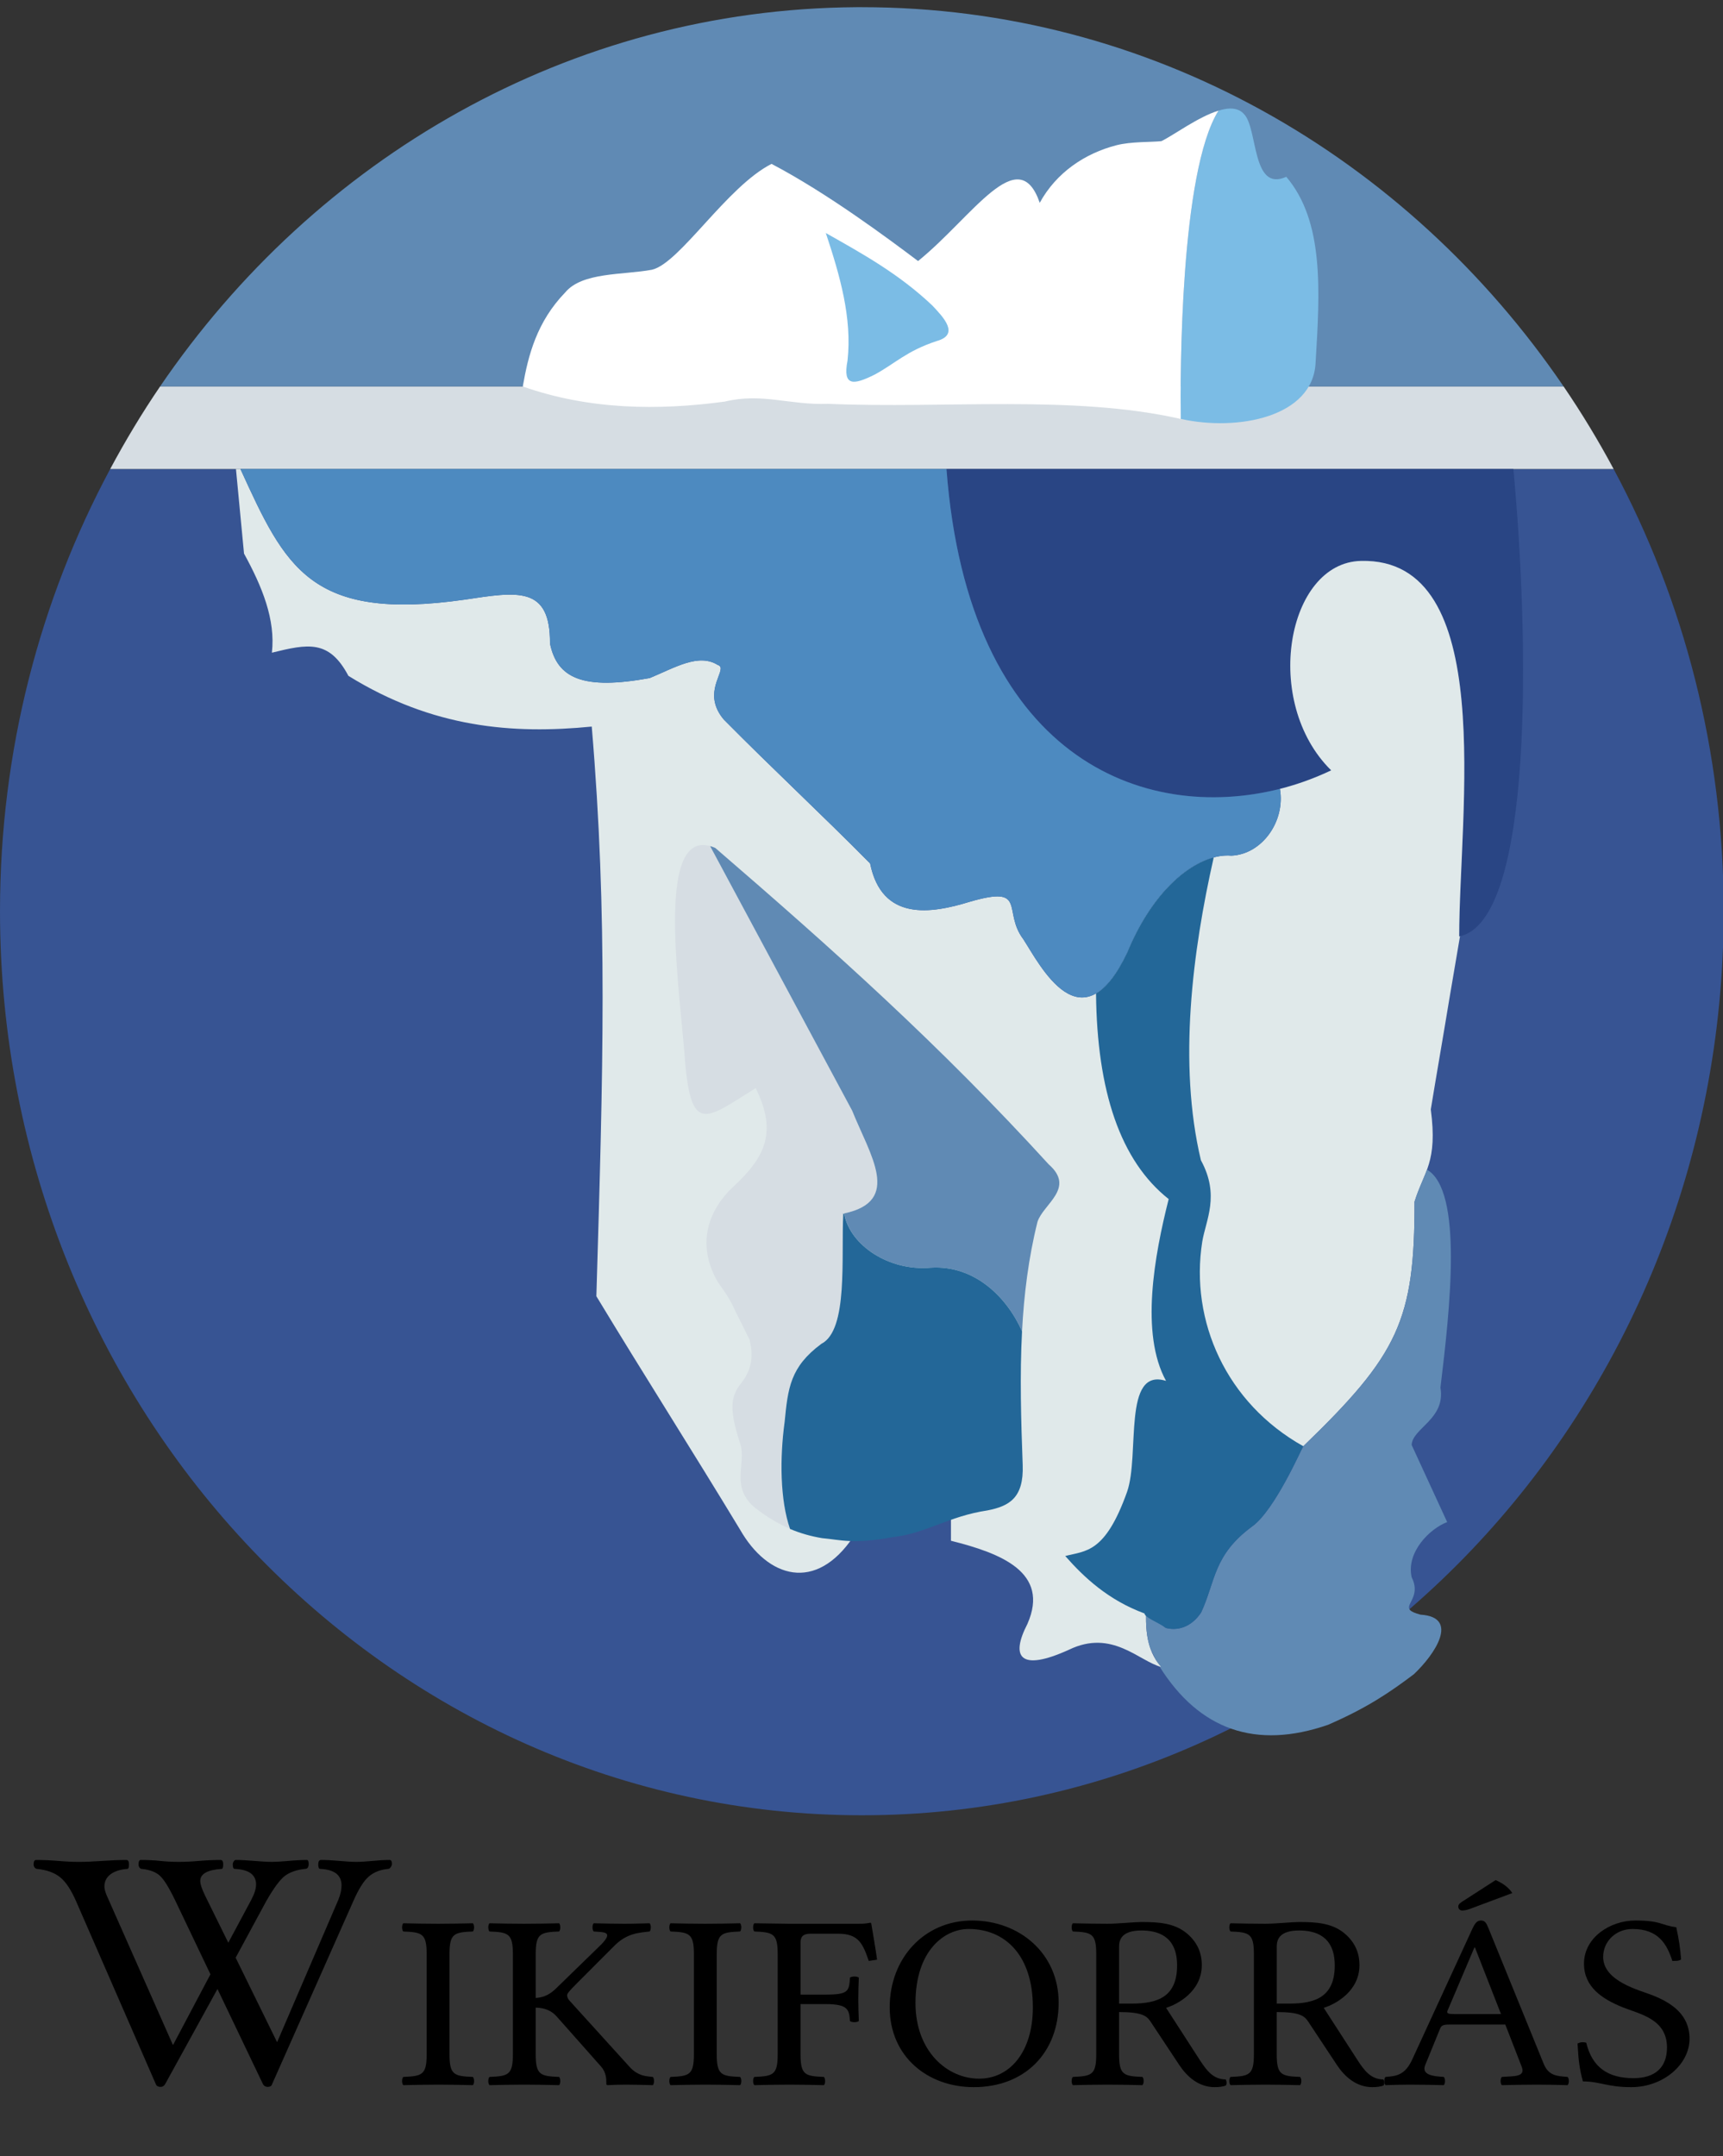 <?xml version="1.0" encoding="utf-8"?>
<!-- Generator: Adobe Illustrator 16.0.0, SVG Export Plug-In . SVG Version: 6.00 Build 0)  -->
<!DOCTYPE svg PUBLIC "-//W3C//DTD SVG 1.1//EN" "http://www.w3.org/Graphics/SVG/1.1/DTD/svg11.dtd">
<svg version="1.1"
	 id="svg1325" xmlns:svg="http://www.w3.org/2000/svg" xmlns:rdf="http://www.w3.org/1999/02/22-rdf-syntax-ns#" xmlns:dc="http://purl.org/dc/elements/1.1/" xmlns:inkscape="http://www.inkscape.org/namespaces/inkscape" xmlns:sodipodi="http://sodipodi.sourceforge.net/DTD/sodipodi-0.dtd" xmlns:cc="http://creativecommons.org/ns#" sodipodi:version="0.32" inkscape:version="0.48.4 r" sodipodi:docname="Wikisource-logo-vi.svg" inkscape:output_extension="org.inkscape.output.svg.inkscape"
	 xmlns="http://www.w3.org/2000/svg" xmlns:xlink="http://www.w3.org/1999/xlink" x="0px" y="0px" width="410px" height="513px"
	 viewBox="0 0 410 513" enable-background="new 0 0 410 513" xml:space="preserve">
<rect x="0" y="0" width="410" height="513" fill="#333333" stroke="none"/>
<defs>
	
	
		<inkscape:perspective  inkscape:vp_z="410 : 215 : 1" inkscape:vp_y="0 : 1000 : 0" inkscape:vp_x="0 : 215 : 1" sodipodi:type="inkscape:persp3d" id="perspective21" inkscape:persp3d-origin="205 : 143.33333 : 1">
		</inkscape:perspective>
	
		<inkscape:perspective  inkscape:vp_z="744.09448 : 526.18109 : 1" inkscape:vp_y="0 : 1000 : 0" inkscape:vp_x="0 : 526.18109 : 1" sodipodi:type="inkscape:persp3d" id="perspective2458" inkscape:persp3d-origin="372.04724 : 350.78739 : 1">
		</inkscape:perspective>
	
		<inkscape:perspective  inkscape:vp_z="200 : 100 : 1" inkscape:vp_y="0 : 1000 : 0" inkscape:vp_x="0 : 100 : 1" sodipodi:type="inkscape:persp3d" id="perspective2716" inkscape:persp3d-origin="100 : 66.666667 : 1">
		</inkscape:perspective>
	
		<inkscape:perspective  inkscape:vp_z="744.09448 : 526.18109 : 1" inkscape:vp_y="0 : 1000 : 0" inkscape:vp_x="0 : 526.18109 : 1" sodipodi:type="inkscape:persp3d" id="perspective2534" inkscape:persp3d-origin="372.04724 : 350.78739 : 1">
		</inkscape:perspective>
	
		<inkscape:perspective  inkscape:vp_z="200 : 100 : 1" inkscape:vp_y="0 : 1000 : 0" inkscape:vp_x="0 : 100 : 1" sodipodi:type="inkscape:persp3d" id="perspective97" inkscape:persp3d-origin="100 : 66.666667 : 1">
		</inkscape:perspective>
</defs>
<sodipodi:namedview  borderopacity="1.0" bordercolor="#666666" pagecolor="#ffffff" inkscape:zoom="0.861235" inkscape:cx="205.28118" inkscape:cy="153.73762" showguides="true" showgrid="false" fit-margin-top="0" fit-margin-left="0" id="base" inkscape:window-height="852" inkscape:window-width="1440" inkscape:pageshadow="2" inkscape:pageopacity="0.0" inkscape:window-x="0" inkscape:window-y="0" inkscape:current-layer="layer2" inkscape:guide-bbox="true" inkscape:window-maximized="1" fit-margin-right="0" fit-margin-bottom="0">
	</sodipodi:namedview>
<g id="g3126" transform="translate(-3.13125e-5,1.709)">
	<g id="g2492" transform="matrix(1.006,0,0,1.001,-0.943,-0.218)">
		<path id="path1334" inkscape:connector-curvature="0" fill="#608AB4" d="M203.5,0.219C135.607,0.673,75.523,36.175,38.781,90.406
			h332.031c-36.98-54.582-97.566-90.187-166-90.187C204.373,0.219,203.939,0.216,203.5,0.219z"/>
		<path id="path2488" inkscape:connector-curvature="0" fill="#375493" d="M27,110C10.418,141.083,0.938,176.917,0.938,215.093
			C0.938,333.714,92.283,430,204.812,430s203.844-96.286,203.844-214.907c0-38.176-9.449-74.011-26.031-105.093H27z"/>
		<path id="path2361" inkscape:connector-curvature="0" fill="#D6DDE3" d="M38.781,90.406C34.523,96.691,30.608,103.237,27,110
			h355.625c-3.608-6.763-7.554-13.309-11.813-19.594H38.781z"/>
		<path id="path2219" inkscape:connector-curvature="0" fill="#7BBCE5" d="M291.875,24.313c-0.847,0.014-1.756,0.204-2.718,0.5
			c-9.082,14.57-9.055,62.841-8.938,73.281c0.019,0.004,0.043-0.004,0.062,0c13.444,2.997,31.245-0.444,31.844-13.375
			c1.027-17.041,2.054-33.569-6.938-44.187c-8.221,3.768-6.66-11.481-10-14.907C294.354,24.667,293.195,24.29,291.875,24.313z"/>
		<path id="path2230" inkscape:connector-curvature="0" fill="#FFFFFF" d="M289.157,24.812c-4.79,1.471-10.618,5.837-13.501,7.25
			c-2.507,0.269-7.157,0.074-10.625,0.969c-7.455,1.923-14.24,6.499-18.156,13.687c-5.058-14.763-15.912,3.392-28.781,13.844
			c-7.129-5.395-21.49-16.157-34.656-23.094c-10.59,5.395-21.689,23.615-28.281,25.156c-6.851,1.285-16.506,0.525-20.531,5.406
			c-6.679,6.936-8.747,14.894-10.031,22.344c15.671,5.566,32.11,5.735,47.781,3.594c8.906-2.141,15.244,0.874,24.406,0.531
			c27.81,1.198,57.931-2.211,83.437,3.593C280.102,87.653,280.075,39.382,289.157,24.812z"/>
		<path id="path2221" sodipodi:nodetypes="cccccc" inkscape:connector-curvature="0" fill="#7BBCE5" d="M196.272,53.898
			c3.345,10.105,6.245,20.21,5.138,30.314c-1.199,6.251,1.456,5.823,6.423,3.34c4.881-2.654,7.451-5.566,14.643-7.964
			c5.566-1.541,1.628-5.652-1.027-8.478C213.51,63.559,204.876,58.786,196.272,53.898L196.272,53.898z"/>
		<path id="path2364" inkscape:connector-curvature="0" fill="#294584" d="M224.812,110c5.852,77.793,58.105,87.349,91.001,71.625
			c-16.448-16.266-10.482-49.416,7.062-49.781c32.452-0.79,23.212,59.826,23.219,89.25c17.743-3.608,16.58-70.739,12.813-111.094
			H224.812z"/>
		
			<path id="path2370" sodipodi:nodetypes="cccccccccccccccccccccccccccccssssssssssscccccc" inkscape:connector-curvature="0" fill="#E0E9EA" d="
			M56.75,110c0.638,6.697,1.268,13.397,1.906,20.093c4.292,7.859,7.484,15.704,6.594,23.563c8.479-2.09,13.532-3.182,18.094,5.5
			c19.953,12.423,38.906,13.905,57.563,12.062c3.793,45.141,2.687,81.451,1.093,135.407c11.331,18.824,22.669,36.676,34,55.499
			c6.507,11.445,17.92,15.059,26.875,1.531c7.676-3.472,15.323-6.933,22.999-10.406c0,3.838,0,7.662,0,11.5
			c11.789,2.965,23.449,7.479,18.094,19.75c-4.074,7.926-1.781,11.451,9.812,6.156c10.242-4.989,16.562,2.748,21.907,4.125
			c-7.619-8.115-1.062-24.091-0.822-40.592c10.934-0.998,23.419-10.909,34.353-11.908c22.483-21.821,26.354-29.939,26.313-58.125
			c2.259-7.311,5.502-9.241,3.844-21.938c1.279-7.858,3.065-18.141,4.344-26c0.876-5.143,1.72-10.179,2.563-15.156
			c-0.061,0.014-0.126,0.019-0.188,0.031c-0.007-29.424,9.233-90.04-23.219-89.25c-17.544,0.366-23.51,33.516-7.062,49.781
			c-3.814,1.823-7.894,3.33-12.126,4.406c1.334,7.671-4.207,15.543-11.468,15.875c-7.246-0.648-17.901,6.542-24.656,23.031
			c-10.797,22.771-20.621,2.96-24.563-3.157c-5.059-6.717,1.153-12.961-12.719-8.906c-9.144,2.828-20.751,4.695-23.531-9.125
			c-11.696-11.879-22.897-22.309-34.594-34.188c-4.67-5.558-0.78-10.134-0.75-12.094c0-0.041,0.001-0.109,0-0.156
			c0-0.007,0.001-0.025,0-0.031c-0.006-0.022-0.024-0.073-0.031-0.094c-0.006-0.024-0.023-0.071-0.031-0.094
			c-0.015-0.037-0.042-0.091-0.063-0.125c-0.005-0.011-0.026-0.051-0.031-0.062c-0.008-0.008-0.027-0.026-0.031-0.031
			c-0.02-0.021-0.067-0.069-0.094-0.094c-0.03-0.023-0.083-0.066-0.125-0.094c-0.016-0.01-0.047-0.023-0.063-0.031
			c-0.054-0.025-0.123-0.041-0.187-0.062c-4.562-2.879-10.094,0.587-16.125,3.094c-15.743,2.891-21.891,0.108-23.594-8.219
			c0.093-13.755-7.644-12.32-20.282-10.406c-36.428,5.19-42.318-7.704-52.937-31.062H56.75z"/>
		<path id="path2383" inkscape:connector-curvature="0" fill="#4D8AC0" d="M57.813,110c10.619,23.359,16.51,36.252,52.937,31.062
			c12.638-1.914,20.374-3.348,20.282,10.406c1.703,8.327,7.85,11.109,23.594,8.218c6.031-2.507,11.563-5.973,16.125-3.094
			c0.065,0.021,0.134,0.037,0.187,0.062c0.015,0.008,0.046,0.021,0.063,0.031c0.042,0.027,0.095,0.07,0.125,0.094
			c0.027,0.024,0.074,0.073,0.094,0.094c0.004,0.005,0.023,0.023,0.031,0.031c0.005,0.011,0.026,0.051,0.032,0.062
			c0.02,0.034,0.047,0.088,0.062,0.125c0.008,0.022,0.025,0.07,0.032,0.094c0.007,0.021,0.025,0.072,0.031,0.094
			c0.001,0.006,0,0.024,0,0.031c0.001,0.047,0,0.115,0,0.156c-0.031,1.96-3.92,6.536,0.75,12.094
			c11.697,11.879,22.897,22.308,34.594,34.187c2.779,13.82,14.386,11.952,23.531,9.125c13.872-4.055,7.66,2.189,12.718,8.906
			c3.942,6.117,13.767,25.928,24.564,3.156c6.755-16.489,17.41-23.679,24.655-23.031c7.261-0.332,12.803-8.204,11.469-15.875
			c-32.269,8.208-73.702-7.256-78.875-76.031L57.813,110L57.813,110z"/>
		<path id="path2398" inkscape:connector-curvature="0" fill="#D6DDE3" d="M166.937,199.375
			c-10.498,0.685-5.026,35.786-3.875,52.407c1.555,16.361,5.202,12.507,16.625,5.375c5.253,10.653,2.059,16.606-5.375,23.5
			c-5.534,5.23-8.709,13.042-3.906,22.032c1.469,2.448,2.702,3.486,4.406,7.344c1.143,2.284,2.264,4.589,3.406,6.874
			c1.318,5.052-0.169,8.204-2.375,10.906c-2.043,2.926-2.437,5.876,0.219,13.969c1.449,4.701-2.523,10.314,3.625,15.25
			c2.725,2.116,5.393,3.699,8.125,4.874c-2.37-6.899-2.44-16.857-1.281-25.406c0.783-8.065,1.326-13.08,8.687-18.562
			c6.422-3.289,4.64-20.663,5.188-31c0.063,0.055,0.152,0.104,0.219,0.156c-0.008-0.047,0.008-0.111,0-0.156
			c13.736-2.901,6.089-13.887,1.875-24.438l-33.594-62.875c-0.664-0.184-1.275-0.272-1.844-0.25
			C167.021,199.377,166.979,199.372,166.937,199.375z"/>
		<path id="path2404" inkscape:connector-curvature="0" fill="#608AB4" d="M168.906,199.625L202.5,262.5
			c4.214,10.55,11.86,21.537-1.875,24.438c1.225,7.361,10.329,13.766,20.437,12.906c10.514-0.677,18.161,7.184,21.625,15.125
			c0.457-8.757,1.526-17.446,3.656-26.032c1.358-4.243,9.051-8.003,2.656-13.655c-25.899-28.516-50.862-50.933-78.875-75.219
			C169.699,199.878,169.297,199.734,168.906,199.625z"/>
		<path id="path2407" inkscape:connector-curvature="0" fill="#236798" d="M200.406,286.938c-0.548,10.337,1.234,27.711-5.188,31
			c-7.361,5.482-7.904,10.497-8.687,18.562c-1.161,8.561-1.099,18.536,1.281,25.437c2.43,1.039,4.919,1.742,7.563,2.188
			c4.446,0.398,7.245,1.497,16.625-0.219c8.213-0.948,13.144-4.958,22.531-6.376c5.124-1.006,8.593-2.961,8.313-10.782
			c-0.391-10.678-0.707-21.28-0.156-31.781c-3.464-7.941-11.111-15.803-21.625-15.125c-9.99,0.851-19.015-5.404-20.406-12.656
			c-0.003-0.015,0.003-0.018,0-0.031c-0.005-0.004,0.005-0.027,0-0.031C200.58,287.059,200.481,287.008,200.406,286.938
			L200.406,286.938z"/>
		<path id="path2460" sodipodi:nodetypes="ccccccccssssscccccsssssssccccc" inkscape:connector-curvature="0" fill="#608AB4" d="
			M338.469,276.531c-0.862,2.392-1.981,4.529-2.938,7.625c0.041,28.186-3.83,36.304-26.313,58.125
			c-0.202,0.051-6.631,15.126-12.093,19.063c-9.215,6.813-8.64,12.99-12.062,20.437c-2.477,3.766-5.899,4.372-8.375,3.688
			c-1.547-1.22-3.11-1.8-4.657-3.656c-0.098,3.046,0.115,5.819,0.906,8.251c0.036,0.071,0.058,0.147,0.094,0.219
			c0.003,0.011-0.003,0.022,0,0.031c0.434,0.883,0.84,1.774,1.25,2.656c0.022,0.036,0.04,0.059,0.062,0.094
			c0.004,0.008-0.004,0.023,0,0.031c0.372,0.58,0.8,1.139,1.282,1.656c-0.147-0.039-0.289-0.077-0.438-0.125
			c9.438,15.092,22.768,19.812,39.876,13.875c9.211-4.018,14.596-7.695,20.312-12.031c4.972-4.716,10.888-13.57,1.563-14.156
			c-1.329-0.352-2.069-0.696-2.438-1.063c-0.014-0.014-0.051-0.049-0.062-0.062c-0.036-0.042-0.067-0.113-0.094-0.156
			c-0.038-0.064-0.074-0.152-0.093-0.219c-0.004-0.016-0.028-0.047-0.031-0.062c-0.005-0.023,0.002-0.07,0-0.094
			c-0.002-0.023,0-0.07,0-0.094c0.018-1.345,2.577-3.262,0.624-7.157c-1.335-5.956,4.341-11.586,8.406-13.093
			c-2.795-6.114-5.611-12.23-8.406-18.344c0.193-4.015,8.09-6.134,6.812-13.625C343.936,309.499,347.026,281.529,338.469,276.531
			L338.469,276.531z"/>
		<path id="path2468" inkscape:connector-curvature="0" fill="#236798" d="M288.031,202.312
			c-6.755,1.818-14.927,9.099-20.468,22.625c-2.531,5.337-5.015,8.335-7.375,9.719c0.236,23.249,5.759,39.801,17.187,48.875
			c-3.389,13.45-6.768,31.992-0.625,43.218c-10.379-3.283-6.147,17.585-9.218,26.375c-5.19,14.616-9.754,13.979-14.625,15.25
			c4.448,5.083,10.172,10.479,18.75,13.656c0.001,0.017-0.003,0.046,0,0.062c0.017,0.075,0.079,0.174,0.125,0.25
			c0.639,0.971,3.516,2.027,4.906,3.124c2.476,0.684,5.898,0.078,8.375-3.688c3.422-7.447,2.847-13.624,12.062-20.437
			c5.335-3.845,11.616-18.342,12.093-19.063c-18.234-10.248-26.854-29.777-23.906-48.594c0.848-5.19,4.242-11.008-0.312-19.375
			C279.554,251.319,283.022,224.567,288.031,202.312z"/>
	</g>
</g>
<g>
	<path d="M112.522,494.178c0.383,0.355,0.383,1.603,0,1.959c-3.196-0.06-5.05-0.119-8.246-0.119c-3.26,0-5.177,0.06-8.31,0.119
		c-0.383-0.356-0.383-1.604,0-1.959c4.475-0.179,5.561-0.475,5.561-5.401v-23.803c0-4.926-1.086-5.223-5.561-5.401
		c-0.383-0.355-0.383-1.603,0-1.958c3.196,0.059,5.05,0.118,8.246,0.118c3.26,0,5.178-0.06,8.31-0.118
		c0.383,0.355,0.383,1.603,0,1.958c-4.475,0.179-5.561,0.476-5.561,5.401v23.803C106.961,493.703,108.048,493.999,112.522,494.178z"
		/>
	<path d="M133.037,494.178c0.383,0.355,0.383,1.603,0,1.959c-3.196-0.06-5.05-0.119-8.246-0.119c-3.26,0-5.177,0.06-8.31,0.119
		c-0.383-0.356-0.383-1.604,0-1.959c4.475-0.179,5.561-0.475,5.561-5.401v-23.803c0-4.926-1.086-5.223-5.561-5.401
		c-0.383-0.355-0.383-1.603,0-1.958c3.196,0.059,5.05,0.118,8.246,0.118c3.26,0,5.178-0.06,8.31-0.118
		c0.383,0.355,0.383,1.603,0,1.958c-4.475,0.179-5.561,0.476-5.561,5.401v10.43c2.237-0.179,3.573-1.051,4.858-2.298l10.738-10.446
		c3.075-3.17,0.518-2.885-1.79-3.087c-0.384-0.355-0.384-1.603,0-1.958c3.004,0.059,4.666,0.118,7.223,0.118
		c2.557,0,3.068-0.06,6.072-0.118c0.384,0.355,0.384,1.603,0,1.958c-2.557,0.297-5.369,0.416-8.309,3.324l-8.949,8.963
		c-2.09,2.096-2.365,2.493-2.365,2.908c0,0.476,0.192,0.891,0.767,1.484l13.998,15.433c2.148,2.469,4.481,2.339,5.625,2.493
		c0.384,0.355,0.384,1.603,0,1.959c-3.004-0.06-3.963-0.119-6.456-0.119c-1.917,0-3.004,0.06-4.283,0.119
		c-0.256,0-0.32-0.179-0.32-0.356c0-1.08-0.006-2.659-1.278-4.096l-10.418-11.753c-1.279-1.525-2.966-2.19-5.114-2.249v11.094
		C127.476,493.703,128.563,493.999,133.037,494.178z"/>
	<path d="M176.113,494.178c0.383,0.355,0.383,1.603,0,1.959c-3.196-0.06-5.05-0.119-8.246-0.119c-3.26,0-5.177,0.06-8.31,0.119
		c-0.383-0.356-0.383-1.604,0-1.959c4.475-0.179,5.561-0.475,5.561-5.401v-23.803c0-4.926-1.086-5.223-5.561-5.401
		c-0.383-0.355-0.383-1.603,0-1.958c3.196,0.059,5.05,0.118,8.246,0.118c3.26,0,5.178-0.06,8.31-0.118
		c0.383,0.355,0.383,1.603,0,1.958c-4.474,0.179-5.561,0.476-5.561,5.401v23.803C170.552,493.703,171.639,493.999,176.113,494.178z"
		/>
	<path d="M190.492,476.846v11.931c0,4.927,1.086,5.223,5.561,5.401c0.383,0.355,0.383,1.603,0,1.959
		c-3.196-0.06-5.05-0.119-8.246-0.119c-3.26,0-5.178,0.06-8.31,0.119c-0.383-0.356-0.383-1.604,0-1.959
		c4.474-0.179,5.561-0.475,5.561-5.401v-23.803c0-4.926-1.087-5.223-5.561-5.401c-0.383-0.355-0.383-1.603,0-1.958
		c3.196,0.059,8.246,0.118,8.246,0.118h16.318c1.515,0,1.886-0.035,3.004-0.237c0.154,0,0.23,0.042,0.256,0.178
		c0.09,0.451,1.055,6.174,1.388,8.607l-1.981,0.296c-1.407-4.095-2.429-6.47-7.223-6.47h-6.711c-1.534,0-2.301,0.594-2.301,2.019
		v12.465h5.944c5.433,0,5.625-0.771,5.817-4.036c0.383-0.356,1.726-0.356,2.109,0c-0.064,1.78-0.128,3.086-0.128,5.104
		s0.064,3.146,0.128,5.224c-0.384,0.355-1.726,0.355-2.109,0c-0.192-2.671-0.384-4.036-5.817-4.036H190.492z"/>
	<path d="M231.716,496.611c-10.994,0-20.007-7.301-20.007-18.994c0-11.634,8.182-20.656,19.623-20.656
		c11.186,0,20.582,7.775,20.582,19.528C251.914,488.36,243.924,496.611,231.716,496.611z M217.845,476.608
		c0,11.396,7.479,17.984,15.149,17.984c7.286,0,12.783-6.351,12.783-16.976c0-12.347-6.583-18.639-15.276-18.639
		C224.685,458.979,217.845,464.143,217.845,476.608z"/>
	<path d="M271.852,494.178c0.384,0.355,0.384,1.603,0,1.959c-3.196-0.06-5.05-0.119-8.245-0.119c-3.261,0-5.178,0.06-8.31,0.119
		c-0.384-0.356-0.384-1.604,0-1.959c4.474-0.179,5.561-0.475,5.561-5.401v-23.803c0-4.926-1.087-5.223-5.561-5.401
		c-0.384-0.355-0.384-1.603,0-1.958c3.195,0.059,5.049,0.118,8.245,0.118c2.429,0,6.392-0.415,7.99-0.415
		c4.026,0,7.989,0.178,11.058,2.849c2.301,2.019,3.388,4.452,3.388,7.42c0,6.232-5.753,9.318-8.501,10.149l8.054,12.465
		c1.662,2.576,3.26,4.571,6.137,4.571c0.255,0.475,0.287,1.015,0.063,1.424c-0.64,0.297-1.726,0.416-2.685,0.416
		c-3.835,0-6.603-2.517-8.438-5.283L273.77,481c-0.914-1.383-2.109-2.255-7.479-2.255v10.031
		C266.291,493.703,267.377,493.999,271.852,494.178z M266.291,463.134v13.593h3.067c6.2,0,10.739-1.662,10.739-9.081
		c0-7.005-4.603-8.311-8.502-8.311C267.058,459.335,266.291,461.413,266.291,463.134z"/>
	<path d="M309.367,494.178c0.384,0.355,0.384,1.603,0,1.959c-3.196-0.06-5.05-0.119-8.245-0.119c-3.261,0-5.178,0.06-8.31,0.119
		c-0.384-0.356-0.384-1.604,0-1.959c4.474-0.179,5.561-0.475,5.561-5.401v-23.803c0-4.926-1.087-5.223-5.561-5.401
		c-0.384-0.355-0.384-1.603,0-1.958c3.195,0.059,5.049,0.118,8.245,0.118c2.429,0,6.392-0.415,7.99-0.415
		c4.026,0,7.989,0.178,11.058,2.849c2.301,2.019,3.388,4.452,3.388,7.42c0,6.232-5.753,9.318-8.501,10.149l8.054,12.465
		c1.662,2.576,3.26,4.571,6.137,4.571c0.255,0.475,0.287,1.015,0.063,1.424c-0.64,0.297-1.726,0.416-2.685,0.416
		c-3.835,0-6.603-2.517-8.438-5.283L311.285,481c-0.914-1.383-2.109-2.255-7.479-2.255v10.031
		C303.807,493.703,304.893,493.999,309.367,494.178z M303.807,463.134v13.593h3.067c6.2,0,10.739-1.662,10.739-9.081
		c0-7.005-4.603-8.311-8.502-8.311C304.573,459.335,303.807,461.413,303.807,463.134z"/>
	<path d="M343.559,494.178c0.384,0.355,0.384,1.603,0,1.959c-2.364-0.06-5.561-0.119-8.182-0.119c-2.492,0-3.323,0.06-5.688,0.119
		c-0.384-0.356-0.384-1.604,0-1.959c2.78-0.179,4.705-0.546,6.392-4.215l14.21-30.883c0.729-1.591,1.214-2.119,2.153-2.119
		c0.896,0,1.26,0.635,1.727,1.78l13.104,32.172c1.182,3.057,3.272,3.057,5.752,3.265c0.384,0.355,0.384,1.603,0,1.959
		c-2.364-0.06-4.666-0.119-7.286-0.119c-2.493,0-6.009,0.06-8.374,0.119c-0.383-0.356-0.383-1.604,0-1.959
		c3.043-0.202,5.683,0.012,4.73-2.434l-3.899-10.031h-13.295c-1.534,0-1.918,0.237-2.237,1.009l-3.516,8.606
		C338.151,493.768,341.155,494.023,343.559,494.178z M357.174,479.22l-6.2-15.849h-0.128l-6.404,15.06
		c-0.269,0.641,0.191,0.789,1.61,0.789H357.174z M359.858,450.432l-9.204,3.442c-1.343,0.534-2.109,0.713-2.685,0.713
		s-0.959-0.416-0.959-0.891c0-0.415,0.128-0.712,0.959-1.246l7.926-5.105C357.724,448.135,359.047,449.167,359.858,450.432z"/>
	<path d="M400.026,466.221c-0.575,0.415-1.342,0.344-2.077,0.355c-1.278-3.917-3.26-7.598-9.466-7.598c-4.085,0-7,3.027-7,6.648
		c0,5.817,8.668,7.906,11.794,9.141c4.608,1.828,8.763,4.678,8.763,10.328c0,6.055-6.175,11.516-13.896,11.516
		c-5.67,0-7.453-1.365-11.48-1.365c-0.767-2.908-1.022-4.452-1.278-9.022c0.614-0.303,1.291-0.415,2.077-0.178
		c1.406,5.905,5.255,8.429,11.225,8.429c5.101,0,7.983-2.493,7.983-7.301c0-6.814-6.494-7.931-10.521-9.557
		c-4.954-2.001-9.23-4.861-9.23-10.388c0-6.292,6.328-10.269,12.17-10.269c6.239,0,6.099,1.128,9.793,1.603
		C399.548,461.709,399.803,463.371,400.026,466.221z"/>
</g>
<path id="path3263" inkscape:connector-curvature="0" d="M93.258,443.466c0,0.304-0.102,0.582-0.304,0.835
	c-0.177,0.253-0.38,0.381-0.607,0.381c-1.871,0.176-3.402,0.783-4.591,1.82c-1.189,1.012-2.416,2.959-3.679,5.843l-19.352,43.597
	c-0.126,0.405-0.48,0.606-1.062,0.606c-0.455,0-0.81-0.201-1.063-0.606l-10.851-22.689l-12.483,22.689
	c-0.253,0.405-0.607,0.606-1.062,0.606c-0.557,0-0.924-0.201-1.101-0.606l-19.009-43.597c-1.189-2.707-2.441-4.59-3.756-5.653
	c-1.316-1.088-3.15-1.757-5.502-2.01c-0.202,0-0.392-0.102-0.569-0.305C8.088,444.149,8,443.896,8,443.618
	c0-0.709,0.202-1.063,0.607-1.063c1.695,0,3.466,0.076,5.312,0.229c1.72,0.151,3.339,0.227,4.857,0.226
	c1.543,0.001,3.364-0.074,5.464-0.226c2.2-0.152,4.148-0.229,5.843-0.229c0.404,0,0.606,0.354,0.606,1.063
	c0,0.708-0.126,1.063-0.379,1.063c-1.695,0.125-3.035,0.555-4.022,1.289c-0.961,0.733-1.441,1.694-1.441,2.883
	c0,0.607,0.202,1.366,0.606,2.277l15.708,35.477l8.916-16.847l-8.309-17.416c-1.492-3.111-2.719-5.109-3.68-5.995
	c-0.961-0.909-2.416-1.467-4.364-1.668c-0.176,0-0.354-0.104-0.531-0.305c-0.151-0.228-0.228-0.48-0.228-0.759
	c0-0.709,0.178-1.063,0.531-1.063c1.695,0,3.25,0.076,4.667,0.229c1.366,0.151,2.82,0.226,4.363,0.226
	c1.518,0,3.124-0.076,4.819-0.226c1.745-0.152,3.465-0.229,5.16-0.229c0.406,0,0.608,0.354,0.608,1.063
	c0,0.708-0.126,1.063-0.379,1.063c-3.39,0.226-5.084,1.188-5.084,2.882c0,0.76,0.392,1.936,1.176,3.529l5.5,11.155l5.465-10.207
	c0.758-1.441,1.138-2.656,1.138-3.642c0-2.327-1.695-3.567-5.084-3.718c-0.303,0-0.455-0.355-0.455-1.063
	c0-0.252,0.076-0.493,0.228-0.722c0.151-0.228,0.303-0.341,0.455-0.341c1.215,0,2.706,0.076,4.477,0.229
	c1.696,0.151,3.087,0.226,4.174,0.226c0.784,0,1.935-0.063,3.453-0.188c1.922-0.179,3.528-0.267,4.819-0.267
	c0.303,0,0.455,0.305,0.455,0.91c0,0.81-0.278,1.216-0.834,1.216c-1.973,0.201-3.567,0.745-4.782,1.63
	c-1.189,0.886-2.681,2.896-4.477,6.033l-7.285,13.47l9.865,20.109l14.57-33.883c0.506-1.238,0.759-2.378,0.759-3.416
	c0-2.478-1.696-3.793-5.083-3.943c-0.304,0-0.457-0.355-0.457-1.063c0-0.709,0.228-1.063,0.684-1.063
	c1.239,0,2.706,0.076,4.401,0.229c1.568,0.151,2.884,0.226,3.945,0.226c1.114,0,2.403-0.076,3.87-0.226
	c1.519-0.152,2.885-0.229,4.099-0.229C93.08,442.556,93.258,442.86,93.258,443.466"/>
</svg>
